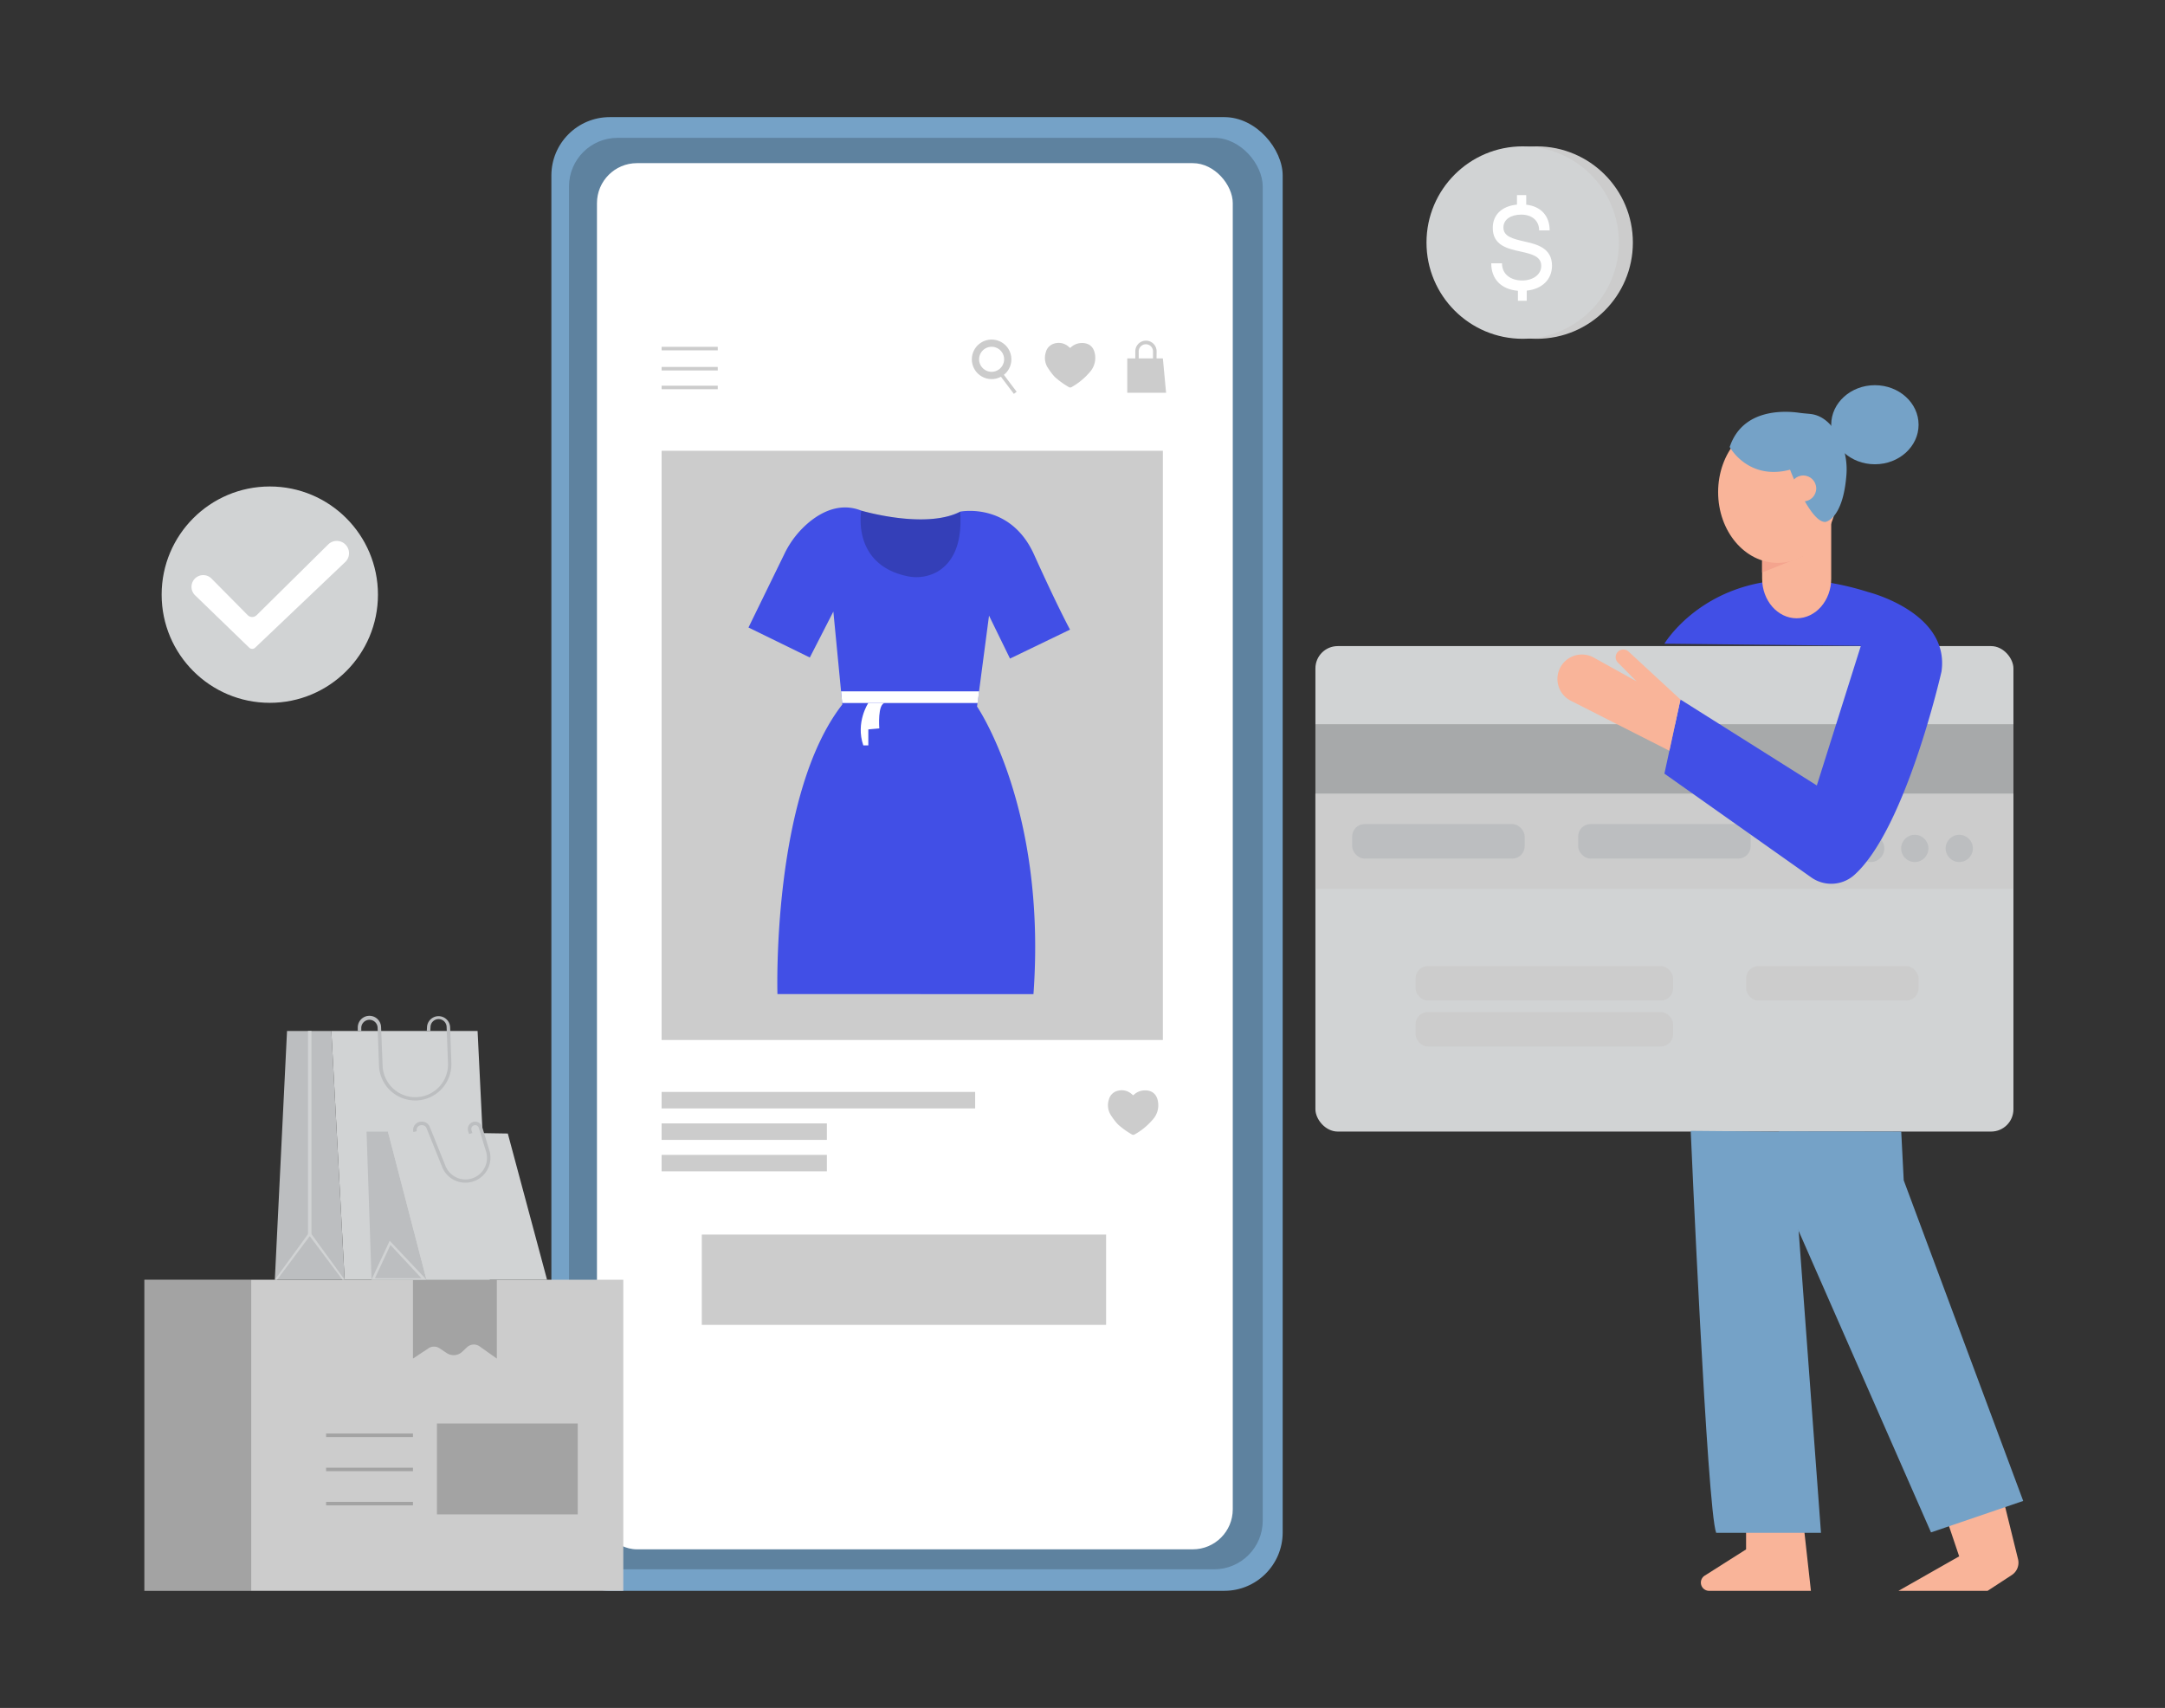 <svg id="a692e98a-90a4-48b7-8724-600c65179b03" data-name="Layer 1" xmlns="http://www.w3.org/2000/svg" width="865.76" height="682.89" viewBox="0 0 865.76 682.89"><rect x="0" y="0" width="865.76" height="682.89" fill="#333333" stroke="none"/><path d="M681.67,630l16.57-10.5v-11h22.87l3.06,27.57H683.44A3.3,3.3,0,0,1,681.67,630Z" fill="#f9b499"/><path d="M778,606.09l5.45,16.18-24.27,13.79h35.64l9.67-6.31a5.9,5.9,0,0,0,2.5-6.36l-6.18-25.08Z" fill="#f9b499"/><rect x="526.02" y="258.33" width="279.13" height="194.1" rx="8.91" fill="#d1d3d4"/><rect x="526.02" y="289.56" width="279.13" height="27.84" opacity="0.2"/><rect x="526.02" y="317.4" width="279.13" height="37.99" fill="#ccc"/><rect x="540.72" y="329.5" width="68.98" height="13.78" rx="4.93" fill="#bcbec0"/><rect x="631.09" y="329.5" width="68.98" height="13.78" rx="4.93" fill="#bcbec0"/><circle cx="783.48" cy="339.22" r="5.45" fill="#bcbec0"/><circle cx="765.7" cy="339.22" r="5.45" fill="#bcbec0"/><circle cx="748.07" cy="339.22" r="5.45" fill="#bcbec0"/><rect x="220.49" y="46.83" width="292.44" height="589.23" rx="23.34" fill="#75a2c7"/><rect x="227.54" y="55.11" width="277.41" height="572.35" rx="19.44" opacity="0.2"/><rect x="238.72" y="65.23" width="254.25" height="554.24" rx="16" fill="#fff"/><rect x="264.57" y="180.23" width="200.45" height="235.59" fill="#ccc"/><path d="M310.89,397.46s-2.4-79.47,25.95-115.8l-3.59-37.14-9.41,18.37-24.53-12,14.3-29.29a37.72,37.72,0,0,1,10.46-13.23c5.19-4.1,12.37-7.39,20.36-4.2,0,0,25.56,7.59,39.53.4,0,0,20-4,29.55,17.17s14.38,30,14.38,30l-24,11.58-8.39-17.17-4.79,36.34s27.95,40.53,22.56,115Z" fill="#414fe6"/><polygon points="390.93 281.08 336.79 281.08 336.34 276.42 391.55 276.42 390.93 281.08" fill="#fff"/><path d="M347.23,281.08s-5.19,7.77-2,16.95h2v-6.39l4.39-.4s-.8-10.16,2.39-10.16Z" fill="#fff"/><path d="M344.43,204.19s-4,21.23,18.05,26.12a17.19,17.19,0,0,0,12.49-1.8c5-3,10-9.49,9-23.92C384,204.59,373.35,211.79,344.43,204.19Z" opacity="0.2"/><rect x="264.57" y="436.59" width="125.38" height="6.59" fill="#ccc"/><rect x="264.57" y="449.17" width="66.09" height="6.59" fill="#ccc"/><rect x="264.57" y="461.75" width="66.09" height="6.59" fill="#ccc"/><path d="M398.87,136.13a7.9,7.9,0,1,0,5.21,9.88A7.89,7.89,0,0,0,398.87,136.13Zm2.44,9a5,5,0,1,1-3.3-6.25A5,5,0,0,1,401.31,145.15Z" fill="#ccc"/><rect x="402.63" y="149.13" width="1.4" height="8.78" transform="translate(-11.14 273.75) rotate(-37.01)" fill="#ccc"/><polygon points="450.78 157.03 466.3 157.03 465.02 143.3 450.78 143.3 450.78 157.03" fill="#ccc"/><path d="M462.47,146h-1.4v-5.33a2.86,2.86,0,1,0-5.71,0V146H454v-5.33a4.26,4.26,0,1,1,8.51,0Z" fill="#ccc"/><rect x="264.57" y="138.68" width="22.45" height="1.4" fill="#ccc"/><rect x="264.57" y="146.72" width="22.45" height="1.4" fill="#ccc"/><rect x="264.57" y="154.22" width="22.45" height="1.4" fill="#ccc"/><rect x="280.64" y="493.62" width="161.68" height="36.1" fill="#ccc"/><rect x="57.74" y="511.68" width="191.51" height="124.38" fill="#ccc"/><path d="M165.14,543.2V511.68h33.54V543.2l-6.92-4.9a4,4,0,0,0-5,.36l-1.92,1.81a5,5,0,0,1-6.21.52l-2.86-1.9a4,4,0,0,0-4.42,0Z" opacity="0.2"/><g opacity="0.2"><rect x="130.4" y="573.17" width="34.74" height="1.4"/></g><g opacity="0.2"><rect x="130.4" y="586.83" width="34.74" height="1.4"/></g><g opacity="0.2"><rect x="130.4" y="600.49" width="34.74" height="1.4"/></g><rect x="174.73" y="569.16" width="56.3" height="36.34" opacity="0.2"/><rect x="57.74" y="511.68" width="42.72" height="124.38" opacity="0.2"/><polygon points="114.78 412.21 109.9 511.68 137.81 511.68 132.5 412.21 114.78 412.21" fill="#bcbec0"/><polygon points="190.98 412.21 195.85 511.68 137.81 511.68 132.5 412.21 190.98 412.21" fill="#d1d3d4"/><path d="M166,440A14.48,14.48,0,0,1,151.56,426L151,410.79a3.27,3.27,0,0,0-6.53.11v1.31h-1.4V410.9a4.66,4.66,0,0,1,9.32-.17L153,426a13.08,13.08,0,1,0,26.14-1l-.54-14.28a3.22,3.22,0,0,0-6.44-.06l-.09,1.57-1.4-.08.09-1.57a4.63,4.63,0,0,1,9.24.09L180.5,425a14.52,14.52,0,0,1-13.84,15Z" fill="#bcbec0"/><rect x="123.16" y="412.21" width="1.4" height="82.03" fill="#d1d3d4"/><polygon points="136.94 511.68 123.86 494.24 110.79 511.68 109.9 511.68 123.86 492.48 137.81 511.68 136.94 511.68" fill="#d1d3d4"/><polygon points="146.58 452.46 155.14 452.46 170.55 511.68 148.58 511.68 146.58 452.46" fill="#bcbec0"/><path d="M170.55,511.68h-22l7.28-15.59Zm-20.61-.61h18.59l-12.4-13.3Z" fill="#d1d3d4"/><polygon points="155.14 452.46 203.07 453.22 218.76 511.68 170.55 511.68 155.14 452.46" fill="#d1d3d4"/><path d="M186.1,472.88a10,10,0,0,1-9.29-6.28l-6.24-15.52a1.94,1.94,0,0,0-1.81-1.21h-.22a1.94,1.94,0,0,0-1.88,2.42l-1.35.34a3.33,3.33,0,0,1,3.23-4.16h.22a3.33,3.33,0,0,1,3.1,2.09l6.25,15.52a8.61,8.61,0,0,0,16.23-5.73l-2.86-9.4a1.54,1.54,0,1,0-2.94.92l.36,1.14-1.33.42-.36-1.14a2.93,2.93,0,1,1,5.6-1.75l2.87,9.4a10,10,0,0,1-9.58,12.94Z" fill="#bcbec0"/><circle cx="107.89" cy="237.76" r="43.25" fill="#d1d3d4"/><path d="M102.66,245.93l28.57-28.23a4.88,4.88,0,0,1,7,.12h0a4.88,4.88,0,0,1-.18,6.9l-36,34.23a1.73,1.73,0,0,1-2.4,0L78,238a4.69,4.69,0,0,1,.07-6.79h0a4.68,4.68,0,0,1,6.52.13l14.45,14.6A2.53,2.53,0,0,0,102.66,245.93Z" fill="#fff"/><circle cx="614.5" cy="96.99" r="38.47" fill="#ccc"/><path d="M665.58,257.36s23.19-39.07,81.6-20.61c0,0,32.63,8.16,29.2,31.78,0,0-14.28,63-34.92,81.36a13.84,13.84,0,0,1-17.18.91l-58.7-41.48L672,279.69l54.53,34.36,17.61-55.83Z" fill="#414fe6"/><path d="M667.57,300.18l-39.42-20a9.77,9.77,0,0,1-3.94-13.76h0a9.78,9.78,0,0,1,13.11-3.5l17.1,9.49L647,264.93a3.06,3.06,0,0,1-.19-4.14h0a3.07,3.07,0,0,1,4.43-.28L672,279.69Z" fill="#f9b499"/><rect x="566.05" y="386.28" width="103.02" height="13.78" rx="4.93" fill="#ccc"/><rect x="698.24" y="386.28" width="68.98" height="13.78" rx="4.93" fill="#ccc"/><rect x="566.05" y="404.64" width="103.02" height="13.78" rx="4.93" fill="#ccc"/><path d="M718,475.11l.09,1.19,10.1,136.57H686.28c-3.6-9-10.18-160.72-10.18-160.72l41.92.37Z" fill="#75a2c7"/><path d="M711.43,452.33V471.2a14.82,14.82,0,0,0,1.26,6l59.5,135.5,36.87-12.58L761.28,471.93l-1-19.5Z" fill="#75a2c7"/><path d="M428,139.1a6.5,6.5,0,0,1,4.08-1.93c3.56-.27,5.57,1.7,5.87,5.15a8.51,8.51,0,0,1-2.26,6.58,26.47,26.47,0,0,1-7.11,5.84,1.11,1.11,0,0,1-1.33-.07,32.4,32.4,0,0,1-4.85-3.43,7.73,7.73,0,0,1-1.08-1.06,27,27,0,0,1-2.58-3.58,7.36,7.36,0,0,1-.53-5.76,4.82,4.82,0,0,1,3.48-3.51,6,6,0,0,1,5.67,1.31l.47.39Z" fill="#ccc"/><path d="M453.21,437.92a6.45,6.45,0,0,1,4.08-1.93c3.56-.27,5.56,1.7,5.86,5.15a8.47,8.47,0,0,1-2.25,6.58,26.43,26.43,0,0,1-7.11,5.83,1.11,1.11,0,0,1-1.33-.06,32.4,32.4,0,0,1-4.85-3.43,9,9,0,0,1-1.08-1.06,27,27,0,0,1-2.58-3.58,7.38,7.38,0,0,1-.53-5.77,4.83,4.83,0,0,1,3.47-3.5,6,6,0,0,1,5.67,1.3q.24.21.48.39S453.11,437.87,453.21,437.92Z" fill="#ccc"/><circle cx="608.91" cy="96.99" r="38.47" fill="#d1d3d4"/><path d="M610.53,116.2v4.07H607v-4c-6.78-.59-10.67-4.73-10.67-11h4.3c0,4.35,3.44,6.88,8.09,6.88,4.23,0,7.61-2.32,7.61-5.83,0-3.89-3.91-4.77-8.25-5.74-5.26-1.14-11.14-2.48-11.14-9.45,0-5.34,3.75-8.75,9.68-9.32V78h3.7v3.84c5.92.66,9.37,4.51,9.37,10.27h-4.21c0-4-3-6.3-7.15-6.3s-7.13,1.93-7.13,5.14c0,3.65,3.82,4.51,8.07,5.53,5.36,1.19,11.36,2.62,11.36,9.8C620.59,111.77,616.66,115.57,610.53,116.2Z" fill="#fff"/><path d="M704.66,216.13v15.22c0,8.76,6.18,15.86,13.81,15.86h0c7.63,0,13.81-7.1,13.81-15.86V202.91Z" fill="#f9b499"/><polygon points="704.66 228.9 704.66 224.08 721.11 222.33 704.66 228.9" fill="#f4a48e"/><ellipse cx="710.89" cy="196.77" rx="23.83" ry="28.29" fill="#f9b499"/><ellipse cx="749.75" cy="169.82" rx="17.47" ry="15.81" fill="#75a2c7"/><path d="M691.69,178.72s7.32,13.52,24.14,9.08c0,0,8,21.16,14.11,20.89,0,0,6.91-.91,8.38-18.3a28.27,28.27,0,0,0-3.85-17.19c-2.3-3.74-5.7-7.18-10.57-7.69-1.44-.16-2.88-.24-4.32-.45C713.5,164.19,696.84,163.33,691.69,178.72Z" fill="#75a2c7"/><circle cx="721.11" cy="195.3" r="5.18" fill="#f9b499"/></svg>